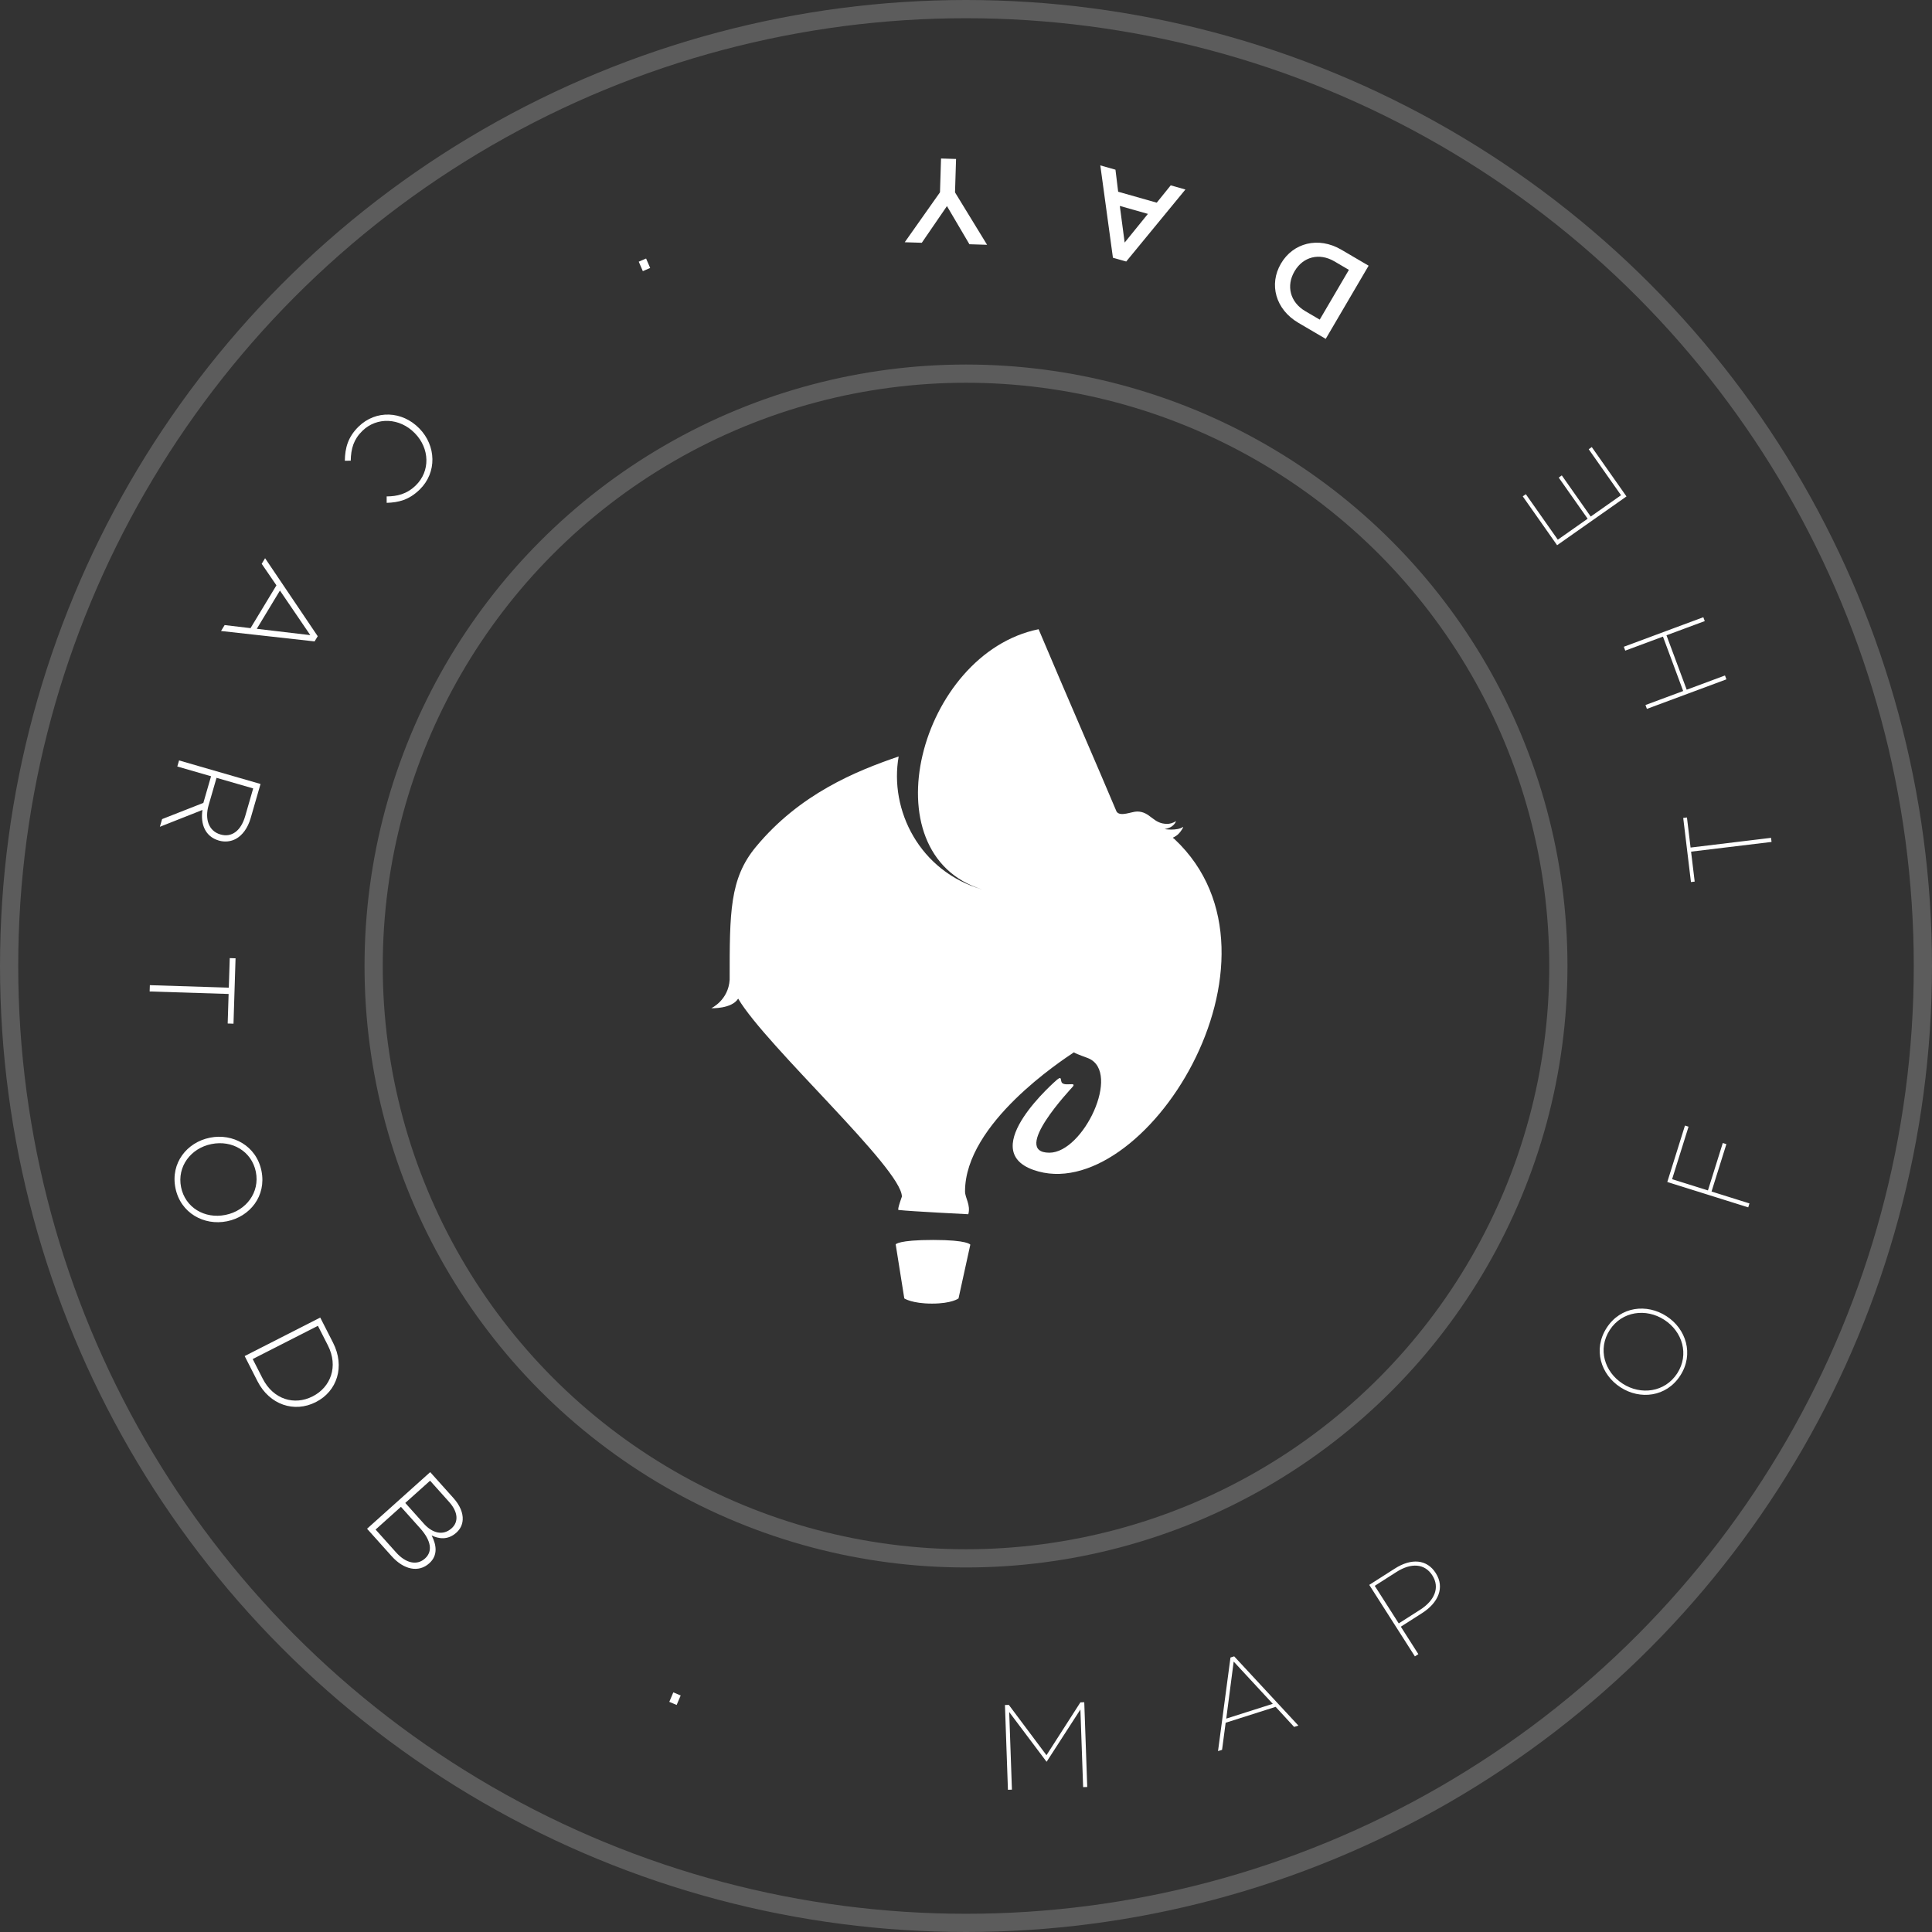 <?xml version="1.0" encoding="UTF-8" standalone="no"?>
<svg width="212px" height="212px" viewBox="0 0 212 212" version="1.1" xmlns="http://www.w3.org/2000/svg" xmlns:xlink="http://www.w3.org/1999/xlink" xmlns:sketch="http://www.bohemiancoding.com/sketch/ns">
    <rect x="0" y="0" width="212" height="212" fill="#333333" stroke="none"/>
    <!-- Generator: Sketch Beta 3.3 (11920) - http://www.bohemiancoding.com/sketch -->
    <title>Oval 1 + Imagotype + Oval 1 Copy + MAP OF THE DAY · CAR</title>
    <desc>Created with Sketch Beta.</desc>
    <defs></defs>
    <g id="Page-1" stroke="none" stroke-width="1" fill="none" fill-rule="evenodd" sketch:type="MSPage">
        <g id="White-map" sketch:type="MSArtboardGroup" transform="translate(-49, -50)">
            <g id="Oval-1-+-Imagotype-+-Oval-1-Copy-+-MAP-OF-THE-DAY-·-CAR" sketch:type="MSLayerGroup" transform="translate(49, 50)">
                <g id="Oval-1-+-Imagotype" transform="translate(0.5, 0.5)" sketch:type="MSShapeGroup">
                    <circle id="Oval-1" stroke="#FFFFFF" stroke-width="2" opacity="0.2" cx="105.5" cy="105.5" r="65"></circle>
                    <circle id="Oval-1-Copy-2" stroke="#FFFFFF" stroke-width="2" opacity="0.2" cx="105.5" cy="105.5" r="105"></circle>
                    <path d="M101.891,135.561 C98.046,135.561 97.785,136.046 97.785,136.046 L98.729,141.977 C98.729,141.977 99.57,142.545 101.767,142.545 C103.963,142.545 104.679,141.977 104.679,141.977 L105.973,136.079 C105.973,136.079 105.737,135.561 101.891,135.561 Z M128.399,91.593 L128.188,91.428 C128.188,91.428 128.563,91.252 128.767,91.055 C129.165,90.67 129.397,90.189 129.318,90.242 C128.634,90.7 127.298,90.477 127.298,90.477 C127.298,90.477 127.761,90.392 128.034,90.215 C128.452,89.945 128.574,89.573 128.522,89.609 C128.188,89.838 127.826,89.905 127.574,89.905 C125.995,89.91 125.739,88.549 124.276,88.549 C123.675,88.549 122.411,89.165 122.019,88.553 C119.867,83.433 116.625,76.032 113.466,68.545 C100.418,71.193 94.617,93.2 107.303,97.109 C100.405,95.138 97.066,88.381 98.112,82.508 C93.389,84.119 87.238,86.634 82.433,92.442 C79.554,95.922 79.566,99.644 79.566,107.008 C79.424,109.272 77.545,110.133 77.545,110.133 C77.545,110.133 79.784,110.226 80.499,109.082 C83.582,114.304 98.465,127.737 98.465,130.809 C98.465,130.809 97.931,132.25 98.094,132.27 C99.449,132.427 105.754,132.738 105.754,132.738 C106.029,131.694 105.394,130.961 105.394,130.228 C105.394,122.756 116.08,115.826 117.336,114.976 C117.784,115.239 118.566,115.471 118.949,115.636 C122.546,117.189 118.379,125.987 114.65,125.987 C110.354,125.987 117.074,118.919 117.209,118.75 C117.656,118.191 116.437,118.708 116.051,118.336 C115.816,118.108 116.08,117.499 115.494,117.972 C115.494,117.972 106.571,125.619 112.881,127.869 C124.841,132.135 142.336,104.698 128.399,91.593 Z" id="Imagotype" fill="#FFFFFF"></path>
                </g>
                <circle id="Oval-1-Copy" sketch:type="MSShapeGroup" cx="106.045" cy="106.045" r="89.489"></circle>
                <path d="M110.601,196.395 L111.04,196.379 L110.74,187.862 L114.83,193.306 L114.856,193.305 L118.553,187.587 L118.853,196.104 L119.304,196.088 L118.977,186.787 L118.552,186.802 L114.831,192.601 L110.699,187.079 L110.274,187.094 L110.601,196.395 Z M133.654,192.151 L134.098,192.01 L134.492,189.038 L139.979,187.294 L142.004,189.497 L142.473,189.348 L135.427,181.752 L135.022,181.881 L133.654,192.151 Z M134.558,188.585 L135.373,182.327 L139.664,186.962 L134.558,188.585 Z M155.257,181.756 L155.638,181.512 L153.714,178.498 L156.044,177.01 C157.837,175.865 158.553,174.194 157.551,172.625 L157.537,172.602 C156.585,171.112 154.888,170.949 153.05,172.123 L150.249,173.911 L155.257,181.756 Z M153.485,178.139 L150.852,174.016 L153.239,172.492 C154.852,171.461 156.34,171.568 157.163,172.857 L157.177,172.879 C158.007,174.179 157.452,175.607 155.827,176.644 L153.485,178.139 Z M184.375,150.947 C185.906,148.581 185.006,145.812 182.874,144.433 L182.851,144.418 C180.719,143.038 177.832,143.339 176.301,145.706 C174.769,148.072 175.67,150.84 177.802,152.22 L177.824,152.235 C179.956,153.614 182.843,153.313 184.375,150.947 L184.375,150.947 Z M184.043,150.701 C182.692,152.788 180.041,153.115 178.066,151.837 L178.043,151.822 C176.068,150.544 175.289,148.028 176.64,145.941 C177.983,143.865 180.634,143.537 182.61,144.816 L182.632,144.83 C184.608,146.109 185.387,148.625 184.043,150.701 L184.043,150.701 Z M191.834,132.484 L191.969,132.052 L187.808,130.748 L189.438,125.546 L189.044,125.423 L187.414,130.625 L183.481,129.392 L185.286,123.633 L184.893,123.509 L182.953,129.701 L191.834,132.484 Z M194.393,92.386 L194.339,91.937 L185.508,93.003 L185.11,89.703 L184.701,89.753 L185.55,96.788 L185.959,96.739 L185.563,93.452 L194.393,92.386 Z M189.44,74.545 L189.283,74.121 L185.083,75.682 L182.864,69.712 L187.064,68.152 L186.907,67.728 L178.183,70.97 L178.34,71.394 L182.478,69.856 L184.696,75.826 L180.559,77.363 L180.716,77.787 L189.44,74.545 Z M178.476,54.475 L174.668,49.058 L174.331,49.295 L177.879,54.342 L174.551,56.682 L171.378,52.168 L171.04,52.405 L174.214,56.919 L170.94,59.22 L167.43,54.228 L167.093,54.465 L170.862,59.827 L178.476,54.475 Z M150.18,29.155 L147.186,27.4 C144.663,25.92 141.891,26.653 140.566,28.912 L140.553,28.935 C139.228,31.195 139.955,33.949 142.479,35.428 L145.472,37.184 L150.18,29.155 Z M143.232,34.144 C141.546,33.155 141.124,31.351 142.045,29.78 L142.059,29.757 C142.98,28.186 144.747,27.696 146.433,28.684 L148.016,29.613 L144.815,35.072 L143.232,34.144 Z M130.076,20.795 L128.465,20.338 L126.931,22.239 L122.697,21.039 L122.401,18.62 L120.738,18.148 L122.123,28.283 L123.581,28.696 L130.076,20.795 Z M125.96,23.47 L123.41,26.617 L122.878,22.596 L125.96,23.47 Z M104.909,17.444 L103.261,17.393 L103.146,21.101 L99.278,26.581 L101.151,26.639 L103.91,22.614 L106.374,26.801 L108.314,26.862 L104.795,21.112 L104.909,17.444 Z M70.896,28.368 L70.09,28.716 L70.539,29.753 L71.344,29.405 L70.896,28.368 Z M39.347,46.813 C38.168,47.965 37.863,49.174 37.838,50.556 L38.486,50.554 C38.511,49.229 38.804,48.217 39.765,47.278 C41.352,45.726 43.861,45.839 45.506,47.522 L45.525,47.541 C47.161,49.214 47.226,51.697 45.629,53.258 C44.631,54.234 43.556,54.467 42.428,54.473 L42.43,55.178 C43.727,55.136 44.868,54.876 46.057,53.715 C47.977,51.837 47.86,48.903 46.02,47.02 L46.001,47.001 C44.133,45.09 41.248,44.954 39.347,46.813 L39.347,46.813 Z M29.088,61.253 L28.716,61.867 L30.333,64.229 L27.491,68.927 L24.649,68.59 L24.256,69.239 L34.52,70.382 L34.864,69.814 L29.088,61.253 Z M30.717,64.802 L34.05,69.694 L28.177,69 L30.717,64.802 Z M19.648,83.443 L19.456,84.108 L23.16,85.178 L22.314,88.103 L17.787,89.881 L17.543,90.724 L22.215,88.877 C21.984,90.443 22.518,91.802 24.013,92.234 L24.038,92.241 C24.677,92.426 25.351,92.344 25.894,92.044 C26.586,91.663 27.185,90.881 27.503,89.783 L28.588,86.028 L19.648,83.443 Z M23.76,85.352 L27.783,86.515 L26.901,89.567 C26.432,91.189 25.405,91.917 24.205,91.57 L24.179,91.562 C22.889,91.189 22.457,89.86 22.889,88.366 L23.76,85.352 Z M16.443,108.104 L16.421,108.795 L25.086,109.068 L24.984,112.311 L25.622,112.331 L25.847,105.155 L25.21,105.135 L25.107,108.377 L16.443,108.104 Z M19.251,130.365 C19.808,133.128 22.408,134.516 24.897,134.013 L24.923,134.008 C27.412,133.506 29.249,131.25 28.692,128.487 C28.134,125.724 25.535,124.336 23.046,124.838 L23.02,124.844 C20.53,125.346 18.693,127.602 19.251,130.365 L19.251,130.365 Z M19.869,130.267 C19.414,128.013 20.933,125.997 23.188,125.542 L23.214,125.537 C25.468,125.082 27.619,126.33 28.074,128.585 C28.529,130.839 27.01,132.855 24.755,133.31 L24.729,133.315 C22.474,133.77 20.324,132.522 19.869,130.267 L19.869,130.267 Z M26.848,148.802 L28.254,151.563 C29.581,154.169 32.311,155.047 34.645,153.858 L34.669,153.846 C37.003,152.657 37.874,149.945 36.547,147.339 L35.141,144.578 L26.848,148.802 Z M35.978,147.628 C37.155,149.939 36.286,152.217 34.319,153.218 L34.295,153.23 C32.317,154.238 29.999,153.583 28.822,151.273 L27.73,149.129 L34.886,145.484 L35.978,147.628 Z M40.277,167.75 L42.975,170.76 C44.315,172.255 45.935,172.588 47.093,171.55 L47.113,171.532 C48.074,170.671 47.892,169.513 47.364,168.486 C48.098,168.846 49.123,169.034 50.064,168.191 L50.084,168.173 C50.519,167.783 50.744,167.296 50.773,166.751 C50.813,166.019 50.473,165.182 49.772,164.399 L47.207,161.538 L40.277,167.75 Z M49.544,167.711 C48.623,168.536 47.453,168.246 46.521,167.206 L44.471,164.919 L47.194,162.479 L49.288,164.816 C50.282,165.924 50.326,167.01 49.564,167.693 L49.544,167.711 Z M46.643,171.007 L46.623,171.025 C45.752,171.806 44.533,171.542 43.468,170.354 L41.214,167.839 L43.996,165.345 L46.099,167.692 C47.324,169.058 47.494,170.244 46.643,171.007 L46.643,171.007 Z M73.443,186.745 L74.25,187.087 L74.691,186.047 L73.884,185.704 L73.443,186.745 Z" id="MAP-OF-THE-DAY-·-CAR" fill="#FFFFFF" sketch:type="MSShapeGroup"></path>
            </g>
        </g>
    </g>
</svg>